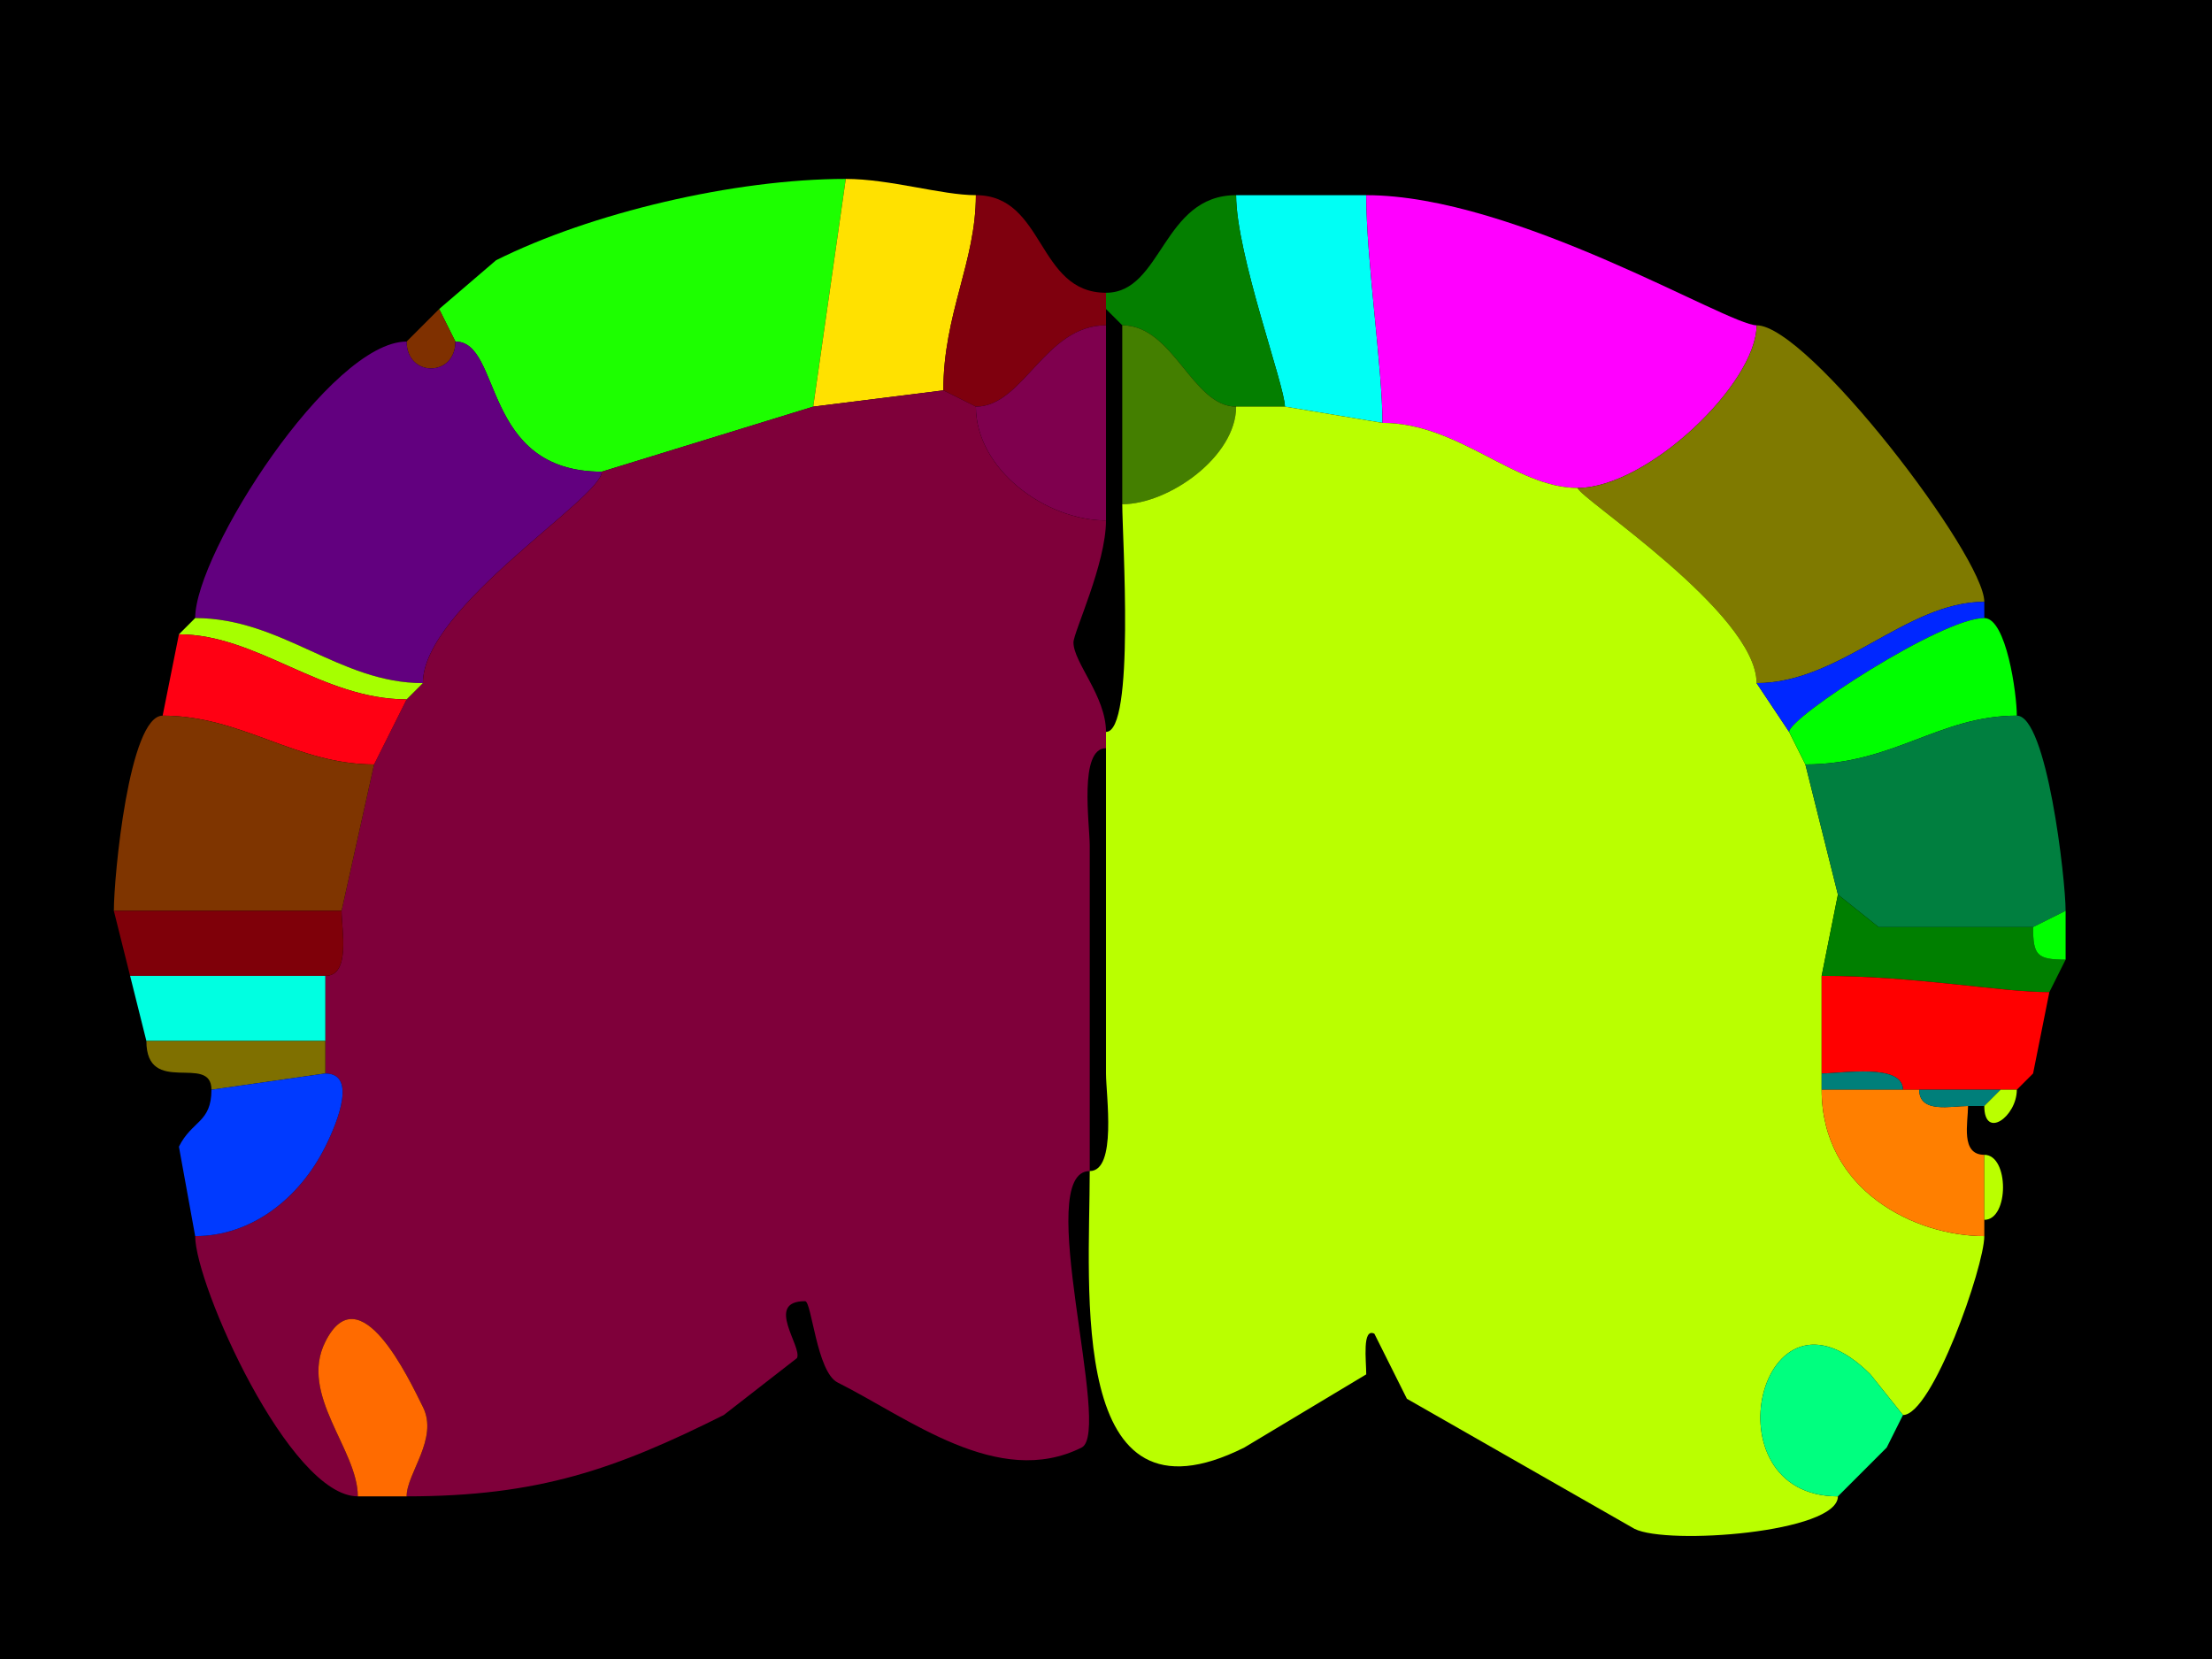 <svg xmlns="http://www.w3.org/2000/svg" xmlns:xlink="http://www.w3.org/1999/xlink" height="102" width="136">
<g>
<rect width="136" height="102" fill="#000000"  stroke-width="0" /> 
<path  fill="#1DFF00" stroke-width="0" stroke="#1DFF00" d = " M50 25 L37,29 C29.57,29 30.89,21 28,21 28,21 27,19 27,19 27,19 30.5,16 30.5,16 36.305,13.098 45.143,11 52,11 52,11 50,25 50,25  Z"/>

<path  fill="#FFE100" stroke-width="0" stroke="#FFE100" d = " M58 24 L50,25 C50,25 52,11 52,11 54.707,11 57.903,12 60,12 60,16.11 58,19.296 58,24  Z"/>

<path  fill="#00FFF5" stroke-width="0" stroke="#00FFF5" d = " M79 25 L85,26 C85,22.632 84,15.953 84,12 81.48,12 78.862,12 76,12 76,15.638 79,23.736 79,25  Z"/>

<path  fill="#7F000E" stroke-width="0" stroke="#7F000E" d = " M58 24 L60,25 C62.92,25 64.233,20 68,20 68,20 68,19 68,19 68,19 68,18 68,18 63.739,18 64.261,12 60,12 60,16.11 58,19.296 58,24  Z"/>

<path  fill="#047F00" stroke-width="0" stroke="#047F00" d = " M76 25 L79,25 C79,23.736 76,15.638 76,12 71.457,12 71.463,18 68,18 68,18 68,19 68,19 68,19 69,20 69,20 72.153,20 73.304,25 76,25  Z"/>

<path  fill="#FF00FF" stroke-width="0" stroke="#FF00FF" d = " M85 26 C89.68,26 93.171,30 97,30 101.271,30 108,23.592 108,20 106.238,20 93.17,12 84,12 84,15.953 85,22.632 85,26  Z"/>

<path  fill="#7F3000" stroke-width="0" stroke="#7F3000" d = " M25 21 C25,23.202 28,23.202 28,21 28,21 27,19 27,19 27,19 25,21 25,21  Z"/>

<path  fill="#7F004E" stroke-width="0" stroke="#7F004E" d = " M60 25 C60,28.861 64.299,32 68,32 68,32 68,20 68,20 64.233,20 62.92,25 60,25  Z"/>

<path  fill="#447F00" stroke-width="0" stroke="#447F00" d = " M76 25 C76,28.072 71.864,31 69,31 69,31 69,20 69,20 72.153,20 73.304,25 76,25  Z"/>

<path  fill="#7F7A00" stroke-width="0" stroke="#7F7A00" d = " M122 37 C117.19,37 113.167,42 108,42 108,37.675 97,30.558 97,30 101.271,30 108,23.592 108,20 111.162,20 122,34.192 122,37  Z"/>

<path  fill="#62007F" stroke-width="0" stroke="#62007F" d = " M12 38 C17.324,38 20.869,42 26,42 26,37.338 37,30.62 37,29 29.57,29 30.89,21 28,21 28,23.202 25,23.202 25,21 20.321,21 12,33.999 12,38  Z"/>

<path  fill="#7F003A" stroke-width="0" stroke="#7F003A" d = " M22 92 C22,89.112 18.37,85.76 20,82.5 22.113,78.274 25.142,84.785 26,86.5 26.978,88.456 25,90.577 25,92 33.144,92 37.873,90.313 44.5,87 44.5,87 49,83.5 49,83.5 49.347,82.806 46.986,80 49.5,80 49.905,80 50.211,84.356 51.5,85 55.868,87.184 61.373,91.563 66.5,89 68.425,88.037 63.456,72 67,72 67,72 67,52 67,52 67,50.679 66.316,46 68,46 68,46 68,45 68,45 68,42.806 66,40.73 66,39.5 66,38.878 68,34.666 68,32 64.299,32 60,28.861 60,25 60,25 58,24 58,24 58,24 50,25 50,25 50,25 37,29 37,29 37,30.62 26,37.338 26,42 26,42 25,43 25,43 25,43 23,47 23,47 23,47 21,56 21,56 21,57.145 21.579,60 20,60 20,60 20,64 20,64 20,64 20,66 20,66 22.186,66 20.387,69.726 20,70.5 18.388,73.723 15.43,76 12,76 12,78.979 17.786,92 22,92  Z"/>

<path  fill="#BAFF00" stroke-width="0" stroke="#BAFF00" d = " M117 87 L115,84.5 C108.214,77.714 104.87,92 113,92 113,94.232 102.521,95.011 100.5,94 100.5,94 86.5,86 86.5,86 86.5,86 84.5,82 84.5,82 83.74,81.62 84,83.65 84,84.5 84,84.5 76.5,89 76.5,89 65.588,94.456 67,79.248 67,72 68.684,72 68,67.321 68,66 68,66 68,46 68,46 68,46 68,45 68,45 69.793,45 69,32.991 69,31 71.864,31 76,28.072 76,25 76,25 79,25 79,25 79,25 85,26 85,26 89.68,26 93.171,30 97,30 97,30.558 108,37.675 108,42 108,42 110,45 110,45 110,45 111,47 111,47 111,47 113,55 113,55 113,55 112,60 112,60 112,60 112,66 112,66 112,66 112,67 112,67 112,73.198 117.754,76 122,76 122,77.869 118.802,87 117,87  Z"/>

<path  fill="#0027FF" stroke-width="0" stroke="#0027FF" d = " M108 42 L110,45 C110,44.11 119.355,38 122,38 122,38 122,37 122,37 117.19,37 113.167,42 108,42  Z"/>

<path  fill="#A6FF00" stroke-width="0" stroke="#A6FF00" d = " M26 42 L25,43 C19.786,43 15.8,39 11,39 11,39 12,38 12,38 17.324,38 20.869,42 26,42  Z"/>

<path  fill="#00FF00" stroke-width="0" stroke="#00FF00" d = " M110 45 L111,47 C116.415,47 119.222,44 124,44 124,42.644 123.353,38 122,38 119.355,38 110,44.11 110,45  Z"/>

<path  fill="#FF0013" stroke-width="0" stroke="#FF0013" d = " M10 44 C14.882,44 18.185,47 23,47 23,47 25,43 25,43 19.786,43 15.8,39 11,39 11,39 10,44 10,44  Z"/>

<path  fill="#7F3500" stroke-width="0" stroke="#7F3500" d = " M7 56 C10.927,56 16.037,56 21,56 21,56 23,47 23,47 18.185,47 14.882,44 10,44 7.937,44 7,53.866 7,56  Z"/>

<path  fill="#007F3F" stroke-width="0" stroke="#007F3F" d = " M127 56 L125,57 C125,57 115.5,57 115.5,57 115.5,57 113,55 113,55 113,55 111,47 111,47 116.415,47 119.222,44 124,44 125.85,44 127,54.069 127,56  Z"/>

<path  fill="#007F00" stroke-width="0" stroke="#007F00" d = " M112 60 C117.765,60 122.961,61 126,61 126,61 127,59 127,59 125.253,59 125,58.747 125,57 125,57 115.5,57 115.5,57 115.5,57 113,55 113,55 113,55 112,60 112,60  Z"/>

<path  fill="#7F0009" stroke-width="0" stroke="#7F0009" d = " M8 60 L20,60 C21.579,60 21,57.145 21,56 16.037,56 10.927,56 7,56 7,56 8,60 8,60  Z"/>

<path  fill="#00FF00" stroke-width="0" stroke="#00FF00" d = " M125 57 C125,58.747 125.253,59 127,59 127,59 127,56 127,56 127,56 125,57 125,57  Z"/>

<path  fill="#00FFE1" stroke-width="0" stroke="#00FFE1" d = " M9 64 C12.539,64 16.339,64 20,64 20,64 20,60 20,60 20,60 8,60 8,60 8,60 9,64 9,64  Z"/>

<path  fill="#FF0000" stroke-width="0" stroke="#FF0000" d = " M123 67 L124,67 C124,67 125,66 125,66 125,66 126,61 126,61 122.961,61 117.765,60 112,60 112,60 112,66 112,66 113.235,66 117,65.357 117,67 117,67 118,67 118,67 118,67 123,67 123,67  Z"/>

<path  fill="#7F7000" stroke-width="0" stroke="#7F7000" d = " M20 66 L13,67 C13,64.734 9,67.454 9,64 12.539,64 16.339,64 20,64 20,64 20,66 20,66  Z"/>

<path  fill="#003AFF" stroke-width="0" stroke="#003AFF" d = " M13 67 C13,69.028 11.809,68.881 11,70.5 L12,76 C15.43,76 18.388,73.723 20,70.5 20.387,69.726 22.186,66 20,66 20,66 13,67 13,67  Z"/>

<path  fill="#007F7A" stroke-width="0" stroke="#007F7A" d = " M112 67 L117,67 C117,65.357 113.235,66 112,66 112,66 112,67 112,67  Z"/>

<path  fill="#BAFF00" stroke-width="0" stroke="#BAFF00" d = " M125 66 L124,67 C124,67 125,66 125,66  Z"/>

<path  fill="#FF7F00" stroke-width="0" stroke="#FF7F00" d = " M122 75 L122,76 C117.754,76 112,73.198 112,67 112,67 117,67 117,67 117,67 118,67 118,67 118,68.473 119.952,68 121,68 121,69.048 120.527,71 122,71 122,71 122,75 122,75  Z"/>

<path  fill="#007F7A" stroke-width="0" stroke="#007F7A" d = " M121 68 L122,68 C122,68 123,67 123,67 123,67 118,67 118,67 118,68.473 119.952,68 121,68  Z"/>

<path  fill="#BAFF00" stroke-width="0" stroke="#BAFF00" d = " M124 67 C124,68.652 122,70.092 122,68 122,68 123,67 123,67 123,67 124,67 124,67  Z"/>

<path  fill="#BAFF00" stroke-width="0" stroke="#BAFF00" d = " M122 71 C123.535,71 123.535,75 122,75 122,75 122,71 122,71  Z"/>

<path  fill="#FF6B00" stroke-width="0" stroke="#FF6B00" d = " M22 92 L25,92 C25,90.577 26.978,88.456 26,86.5 25.142,84.785 22.113,78.274 20,82.5 18.37,85.76 22,89.112 22,92  Z"/>

<path  fill="#00FF7F" stroke-width="0" stroke="#00FF7F" d = " M116 89 L113,92 C104.87,92 108.214,77.714 115,84.5 115,84.5 117,87 117,87 117,87 116,89 116,89  Z"/>

<path  fill="#BAFF00" stroke-width="0" stroke="#BAFF00" d = " M117 87 L116,89 C116,89 117,87 117,87  Z"/>

</g>
</svg>
